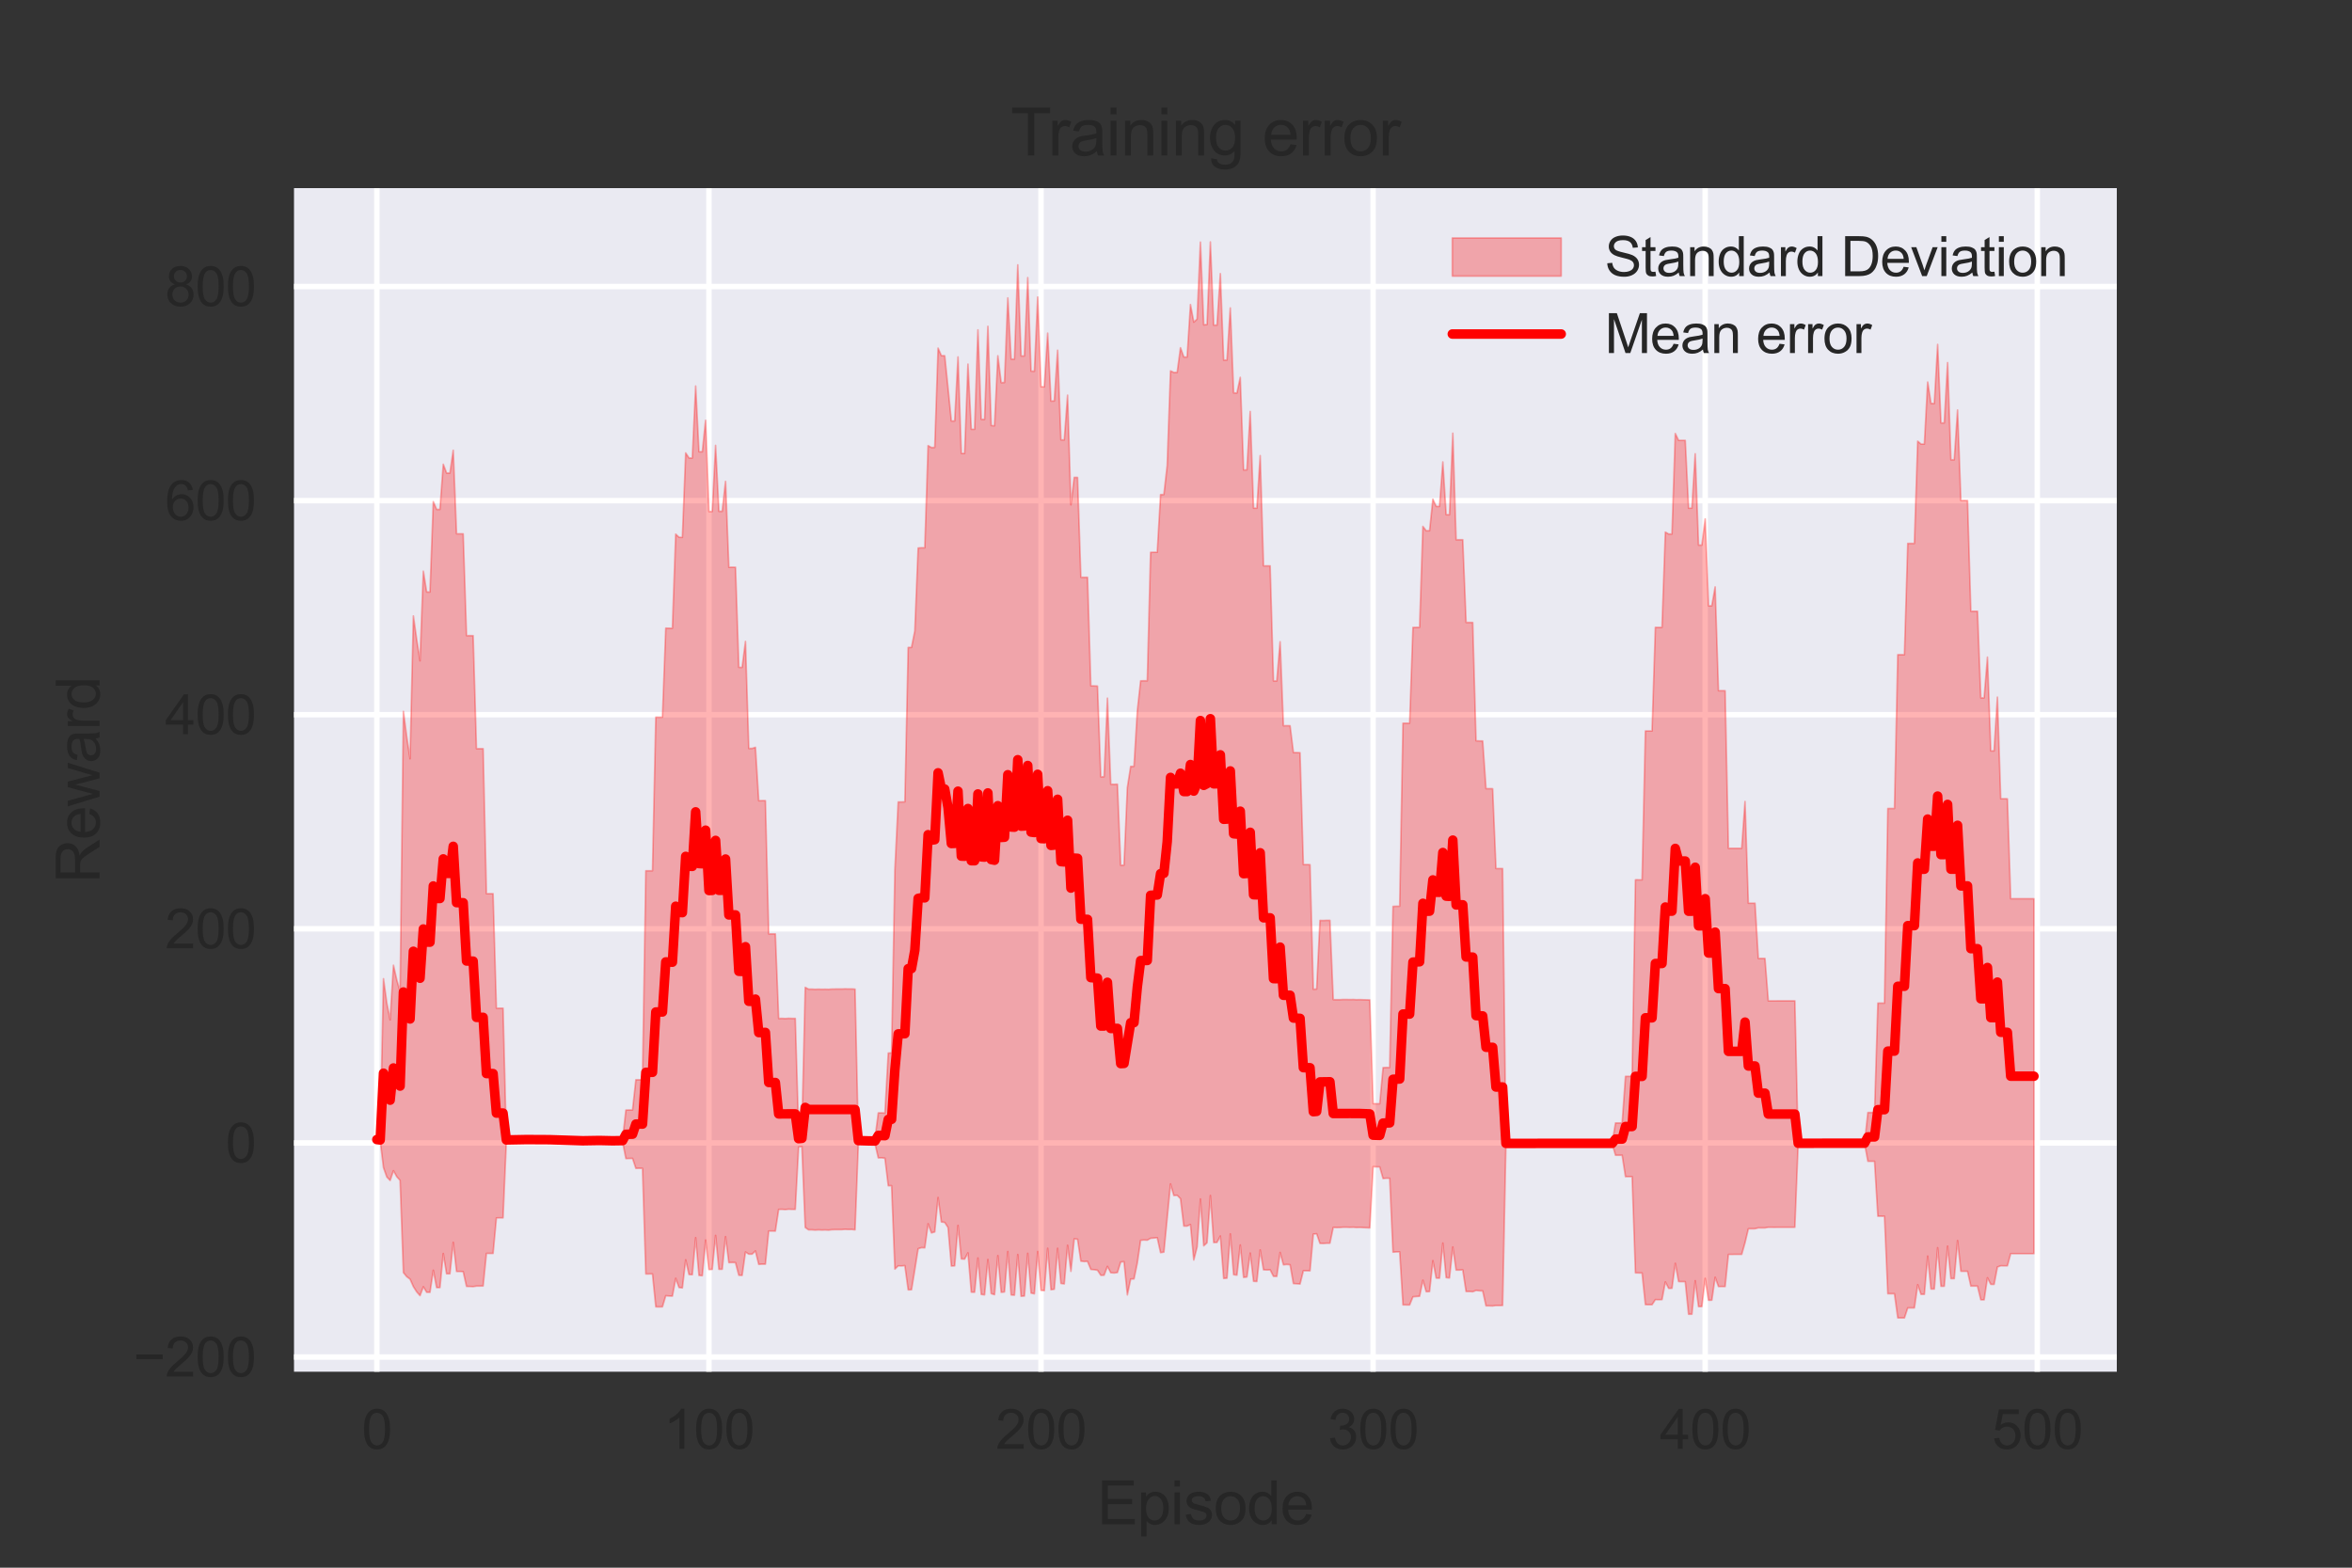 <?xml version="1.0" encoding="utf-8" standalone="no"?>
<!DOCTYPE svg PUBLIC "-//W3C//DTD SVG 1.1//EN"
  "http://www.w3.org/Graphics/SVG/1.1/DTD/svg11.dtd">
<svg xmlns:xlink="http://www.w3.org/1999/xlink" width="432pt" height="288pt" viewBox="0 0 432 288" xmlns="http://www.w3.org/2000/svg" version="1.1">
 <rect x="0" y="0" width="432" height="288" fill="#333333" stroke="none"/>
 <defs>
  <style type="text/css">*{stroke-linejoin: round; stroke-linecap: butt}</style>
 </defs>
 <g id="figure_1">
  <g id="patch_1">
   <path d="M 0 288 
L 432 288 
L 432 0 
L 0 0 
L 0 288 
z
" style="fill: none"/>
  </g>
  <g id="axes_1">
   <g id="patch_2">
    <path d="M 54 252 
L 388.8 252 
L 388.8 34.56 
L 54 34.56 
z
" style="fill: #eaeaf2"/>
   </g>
   <g id="matplotlib.axis_1">
    <g id="xtick_1">
     <g id="line2d_1">
      <path d="M 69.218 252 
L 69.218 34.56 
" clip-path="url(#p40de720ca9)" style="fill: none; stroke: #ffffff; stroke-linecap: round"/>
     </g>
     <g id="line2d_2"/>
     <g id="text_1">
      <!-- 0 -->
      <g style="fill: #262626" transform="translate(66.438 266.158)scale(0.1 -0.1)">
       <defs>
        <path id="ArialMT-30" d="M 266 2259 
Q 266 3072 433 3567 
Q 600 4063 929 4331 
Q 1259 4600 1759 4600 
Q 2128 4600 2406 4451 
Q 2684 4303 2865 4023 
Q 3047 3744 3150 3342 
Q 3253 2941 3253 2259 
Q 3253 1453 3087 958 
Q 2922 463 2592 192 
Q 2263 -78 1759 -78 
Q 1097 -78 719 397 
Q 266 969 266 2259 
z
M 844 2259 
Q 844 1131 1108 757 
Q 1372 384 1759 384 
Q 2147 384 2411 759 
Q 2675 1134 2675 2259 
Q 2675 3391 2411 3762 
Q 2147 4134 1753 4134 
Q 1366 4134 1134 3806 
Q 844 3388 844 2259 
z
" transform="scale(0.016)"/>
       </defs>
       <use xlink:href="#ArialMT-30"/>
      </g>
     </g>
    </g>
    <g id="xtick_2">
     <g id="line2d_3">
      <path d="M 130.213 252 
L 130.213 34.56 
" clip-path="url(#p40de720ca9)" style="fill: none; stroke: #ffffff; stroke-linecap: round"/>
     </g>
     <g id="line2d_4"/>
     <g id="text_2">
      <!-- 100 -->
      <g style="fill: #262626" transform="translate(121.871 266.158)scale(0.1 -0.1)">
       <defs>
        <path id="ArialMT-31" d="M 2384 0 
L 1822 0 
L 1822 3584 
Q 1619 3391 1289 3197 
Q 959 3003 697 2906 
L 697 3450 
Q 1169 3672 1522 3987 
Q 1875 4303 2022 4600 
L 2384 4600 
L 2384 0 
z
" transform="scale(0.016)"/>
       </defs>
       <use xlink:href="#ArialMT-31"/>
       <use xlink:href="#ArialMT-30" x="55.615"/>
       <use xlink:href="#ArialMT-30" x="111.23"/>
      </g>
     </g>
    </g>
    <g id="xtick_3">
     <g id="line2d_5">
      <path d="M 191.208 252 
L 191.208 34.56 
" clip-path="url(#p40de720ca9)" style="fill: none; stroke: #ffffff; stroke-linecap: round"/>
     </g>
     <g id="line2d_6"/>
     <g id="text_3">
      <!-- 200 -->
      <g style="fill: #262626" transform="translate(182.866 266.158)scale(0.1 -0.1)">
       <defs>
        <path id="ArialMT-32" d="M 3222 541 
L 3222 0 
L 194 0 
Q 188 203 259 391 
Q 375 700 629 1000 
Q 884 1300 1366 1694 
Q 2113 2306 2375 2664 
Q 2638 3022 2638 3341 
Q 2638 3675 2398 3904 
Q 2159 4134 1775 4134 
Q 1369 4134 1125 3890 
Q 881 3647 878 3216 
L 300 3275 
Q 359 3922 746 4261 
Q 1134 4600 1788 4600 
Q 2447 4600 2831 4234 
Q 3216 3869 3216 3328 
Q 3216 3053 3103 2787 
Q 2991 2522 2730 2228 
Q 2469 1934 1863 1422 
Q 1356 997 1212 845 
Q 1069 694 975 541 
L 3222 541 
z
" transform="scale(0.016)"/>
       </defs>
       <use xlink:href="#ArialMT-32"/>
       <use xlink:href="#ArialMT-30" x="55.615"/>
       <use xlink:href="#ArialMT-30" x="111.23"/>
      </g>
     </g>
    </g>
    <g id="xtick_4">
     <g id="line2d_7">
      <path d="M 252.202 252 
L 252.202 34.56 
" clip-path="url(#p40de720ca9)" style="fill: none; stroke: #ffffff; stroke-linecap: round"/>
     </g>
     <g id="line2d_8"/>
     <g id="text_4">
      <!-- 300 -->
      <g style="fill: #262626" transform="translate(243.861 266.158)scale(0.1 -0.1)">
       <defs>
        <path id="ArialMT-33" d="M 269 1209 
L 831 1284 
Q 928 806 1161 595 
Q 1394 384 1728 384 
Q 2125 384 2398 659 
Q 2672 934 2672 1341 
Q 2672 1728 2419 1979 
Q 2166 2231 1775 2231 
Q 1616 2231 1378 2169 
L 1441 2663 
Q 1497 2656 1531 2656 
Q 1891 2656 2178 2843 
Q 2466 3031 2466 3422 
Q 2466 3731 2256 3934 
Q 2047 4138 1716 4138 
Q 1388 4138 1169 3931 
Q 950 3725 888 3313 
L 325 3413 
Q 428 3978 793 4289 
Q 1159 4600 1703 4600 
Q 2078 4600 2393 4439 
Q 2709 4278 2876 4000 
Q 3044 3722 3044 3409 
Q 3044 3113 2884 2869 
Q 2725 2625 2413 2481 
Q 2819 2388 3044 2092 
Q 3269 1797 3269 1353 
Q 3269 753 2831 336 
Q 2394 -81 1725 -81 
Q 1122 -81 723 278 
Q 325 638 269 1209 
z
" transform="scale(0.016)"/>
       </defs>
       <use xlink:href="#ArialMT-33"/>
       <use xlink:href="#ArialMT-30" x="55.615"/>
       <use xlink:href="#ArialMT-30" x="111.23"/>
      </g>
     </g>
    </g>
    <g id="xtick_5">
     <g id="line2d_9">
      <path d="M 313.197 252 
L 313.197 34.56 
" clip-path="url(#p40de720ca9)" style="fill: none; stroke: #ffffff; stroke-linecap: round"/>
     </g>
     <g id="line2d_10"/>
     <g id="text_5">
      <!-- 400 -->
      <g style="fill: #262626" transform="translate(304.856 266.158)scale(0.1 -0.1)">
       <defs>
        <path id="ArialMT-34" d="M 2069 0 
L 2069 1097 
L 81 1097 
L 81 1613 
L 2172 4581 
L 2631 4581 
L 2631 1613 
L 3250 1613 
L 3250 1097 
L 2631 1097 
L 2631 0 
L 2069 0 
z
M 2069 1613 
L 2069 3678 
L 634 1613 
L 2069 1613 
z
" transform="scale(0.016)"/>
       </defs>
       <use xlink:href="#ArialMT-34"/>
       <use xlink:href="#ArialMT-30" x="55.615"/>
       <use xlink:href="#ArialMT-30" x="111.23"/>
      </g>
     </g>
    </g>
    <g id="xtick_6">
     <g id="line2d_11">
      <path d="M 374.192 252 
L 374.192 34.56 
" clip-path="url(#p40de720ca9)" style="fill: none; stroke: #ffffff; stroke-linecap: round"/>
     </g>
     <g id="line2d_12"/>
     <g id="text_6">
      <!-- 500 -->
      <g style="fill: #262626" transform="translate(365.85 266.158)scale(0.1 -0.1)">
       <defs>
        <path id="ArialMT-35" d="M 266 1200 
L 856 1250 
Q 922 819 1161 601 
Q 1400 384 1738 384 
Q 2144 384 2425 690 
Q 2706 997 2706 1503 
Q 2706 1984 2436 2262 
Q 2166 2541 1728 2541 
Q 1456 2541 1237 2417 
Q 1019 2294 894 2097 
L 366 2166 
L 809 4519 
L 3088 4519 
L 3088 3981 
L 1259 3981 
L 1013 2750 
Q 1425 3038 1878 3038 
Q 2478 3038 2890 2622 
Q 3303 2206 3303 1553 
Q 3303 931 2941 478 
Q 2500 -78 1738 -78 
Q 1113 -78 717 272 
Q 322 622 266 1200 
z
" transform="scale(0.016)"/>
       </defs>
       <use xlink:href="#ArialMT-35"/>
       <use xlink:href="#ArialMT-30" x="55.615"/>
       <use xlink:href="#ArialMT-30" x="111.23"/>
      </g>
     </g>
    </g>
    <g id="text_7">
     <!-- Episode -->
     <g style="fill: #262626" transform="translate(201.525 280.019)scale(0.11 -0.11)">
      <defs>
       <path id="ArialMT-45" d="M 506 0 
L 506 4581 
L 3819 4581 
L 3819 4041 
L 1113 4041 
L 1113 2638 
L 3647 2638 
L 3647 2100 
L 1113 2100 
L 1113 541 
L 3925 541 
L 3925 0 
L 506 0 
z
" transform="scale(0.016)"/>
       <path id="ArialMT-70" d="M 422 -1272 
L 422 3319 
L 934 3319 
L 934 2888 
Q 1116 3141 1344 3267 
Q 1572 3394 1897 3394 
Q 2322 3394 2647 3175 
Q 2972 2956 3137 2557 
Q 3303 2159 3303 1684 
Q 3303 1175 3120 767 
Q 2938 359 2589 142 
Q 2241 -75 1856 -75 
Q 1575 -75 1351 44 
Q 1128 163 984 344 
L 984 -1272 
L 422 -1272 
z
M 931 1641 
Q 931 1000 1190 694 
Q 1450 388 1819 388 
Q 2194 388 2461 705 
Q 2728 1022 2728 1688 
Q 2728 2322 2467 2637 
Q 2206 2953 1844 2953 
Q 1484 2953 1207 2617 
Q 931 2281 931 1641 
z
" transform="scale(0.016)"/>
       <path id="ArialMT-69" d="M 425 3934 
L 425 4581 
L 988 4581 
L 988 3934 
L 425 3934 
z
M 425 0 
L 425 3319 
L 988 3319 
L 988 0 
L 425 0 
z
" transform="scale(0.016)"/>
       <path id="ArialMT-73" d="M 197 991 
L 753 1078 
Q 800 744 1014 566 
Q 1228 388 1613 388 
Q 2000 388 2187 545 
Q 2375 703 2375 916 
Q 2375 1106 2209 1216 
Q 2094 1291 1634 1406 
Q 1016 1563 777 1677 
Q 538 1791 414 1992 
Q 291 2194 291 2438 
Q 291 2659 392 2848 
Q 494 3038 669 3163 
Q 800 3259 1026 3326 
Q 1253 3394 1513 3394 
Q 1903 3394 2198 3281 
Q 2494 3169 2634 2976 
Q 2775 2784 2828 2463 
L 2278 2388 
Q 2241 2644 2061 2787 
Q 1881 2931 1553 2931 
Q 1166 2931 1000 2803 
Q 834 2675 834 2503 
Q 834 2394 903 2306 
Q 972 2216 1119 2156 
Q 1203 2125 1616 2013 
Q 2213 1853 2448 1751 
Q 2684 1650 2818 1456 
Q 2953 1263 2953 975 
Q 2953 694 2789 445 
Q 2625 197 2315 61 
Q 2006 -75 1616 -75 
Q 969 -75 630 194 
Q 291 463 197 991 
z
" transform="scale(0.016)"/>
       <path id="ArialMT-6f" d="M 213 1659 
Q 213 2581 725 3025 
Q 1153 3394 1769 3394 
Q 2453 3394 2887 2945 
Q 3322 2497 3322 1706 
Q 3322 1066 3130 698 
Q 2938 331 2570 128 
Q 2203 -75 1769 -75 
Q 1072 -75 642 372 
Q 213 819 213 1659 
z
M 791 1659 
Q 791 1022 1069 705 
Q 1347 388 1769 388 
Q 2188 388 2466 706 
Q 2744 1025 2744 1678 
Q 2744 2294 2464 2611 
Q 2184 2928 1769 2928 
Q 1347 2928 1069 2612 
Q 791 2297 791 1659 
z
" transform="scale(0.016)"/>
       <path id="ArialMT-64" d="M 2575 0 
L 2575 419 
Q 2259 -75 1647 -75 
Q 1250 -75 917 144 
Q 584 363 401 755 
Q 219 1147 219 1656 
Q 219 2153 384 2558 
Q 550 2963 881 3178 
Q 1213 3394 1622 3394 
Q 1922 3394 2156 3267 
Q 2391 3141 2538 2938 
L 2538 4581 
L 3097 4581 
L 3097 0 
L 2575 0 
z
M 797 1656 
Q 797 1019 1065 703 
Q 1334 388 1700 388 
Q 2069 388 2326 689 
Q 2584 991 2584 1609 
Q 2584 2291 2321 2609 
Q 2059 2928 1675 2928 
Q 1300 2928 1048 2622 
Q 797 2316 797 1656 
z
" transform="scale(0.016)"/>
       <path id="ArialMT-65" d="M 2694 1069 
L 3275 997 
Q 3138 488 2766 206 
Q 2394 -75 1816 -75 
Q 1088 -75 661 373 
Q 234 822 234 1631 
Q 234 2469 665 2931 
Q 1097 3394 1784 3394 
Q 2450 3394 2872 2941 
Q 3294 2488 3294 1666 
Q 3294 1616 3291 1516 
L 816 1516 
Q 847 969 1125 678 
Q 1403 388 1819 388 
Q 2128 388 2347 550 
Q 2566 713 2694 1069 
z
M 847 1978 
L 2700 1978 
Q 2663 2397 2488 2606 
Q 2219 2931 1791 2931 
Q 1403 2931 1139 2672 
Q 875 2413 847 1978 
z
" transform="scale(0.016)"/>
      </defs>
      <use xlink:href="#ArialMT-45"/>
      <use xlink:href="#ArialMT-70" x="66.699"/>
      <use xlink:href="#ArialMT-69" x="122.314"/>
      <use xlink:href="#ArialMT-73" x="144.531"/>
      <use xlink:href="#ArialMT-6f" x="194.531"/>
      <use xlink:href="#ArialMT-64" x="250.146"/>
      <use xlink:href="#ArialMT-65" x="305.762"/>
     </g>
    </g>
   </g>
   <g id="matplotlib.axis_2">
    <g id="ytick_1">
     <g id="line2d_13">
      <path d="M 54 249.297 
L 388.8 249.297 
" clip-path="url(#p40de720ca9)" style="fill: none; stroke: #ffffff; stroke-linecap: round"/>
     </g>
     <g id="line2d_14"/>
     <g id="text_8">
      <!-- −200 -->
      <g style="fill: #262626" transform="translate(24.477 252.876)scale(0.1 -0.1)">
       <defs>
        <path id="ArialMT-2212" d="M 3381 1997 
L 356 1997 
L 356 2522 
L 3381 2522 
L 3381 1997 
z
" transform="scale(0.016)"/>
       </defs>
       <use xlink:href="#ArialMT-2212"/>
       <use xlink:href="#ArialMT-32" x="58.398"/>
       <use xlink:href="#ArialMT-30" x="114.014"/>
       <use xlink:href="#ArialMT-30" x="169.629"/>
      </g>
     </g>
    </g>
    <g id="ytick_2">
     <g id="line2d_15">
      <path d="M 54 209.965 
L 388.8 209.965 
" clip-path="url(#p40de720ca9)" style="fill: none; stroke: #ffffff; stroke-linecap: round"/>
     </g>
     <g id="line2d_16"/>
     <g id="text_9">
      <!-- 0 -->
      <g style="fill: #262626" transform="translate(41.439 213.544)scale(0.1 -0.1)">
       <use xlink:href="#ArialMT-30"/>
      </g>
     </g>
    </g>
    <g id="ytick_3">
     <g id="line2d_17">
      <path d="M 54 170.633 
L 388.8 170.633 
" clip-path="url(#p40de720ca9)" style="fill: none; stroke: #ffffff; stroke-linecap: round"/>
     </g>
     <g id="line2d_18"/>
     <g id="text_10">
      <!-- 200 -->
      <g style="fill: #262626" transform="translate(30.317 174.212)scale(0.1 -0.1)">
       <use xlink:href="#ArialMT-32"/>
       <use xlink:href="#ArialMT-30" x="55.615"/>
       <use xlink:href="#ArialMT-30" x="111.23"/>
      </g>
     </g>
    </g>
    <g id="ytick_4">
     <g id="line2d_19">
      <path d="M 54 131.301 
L 388.8 131.301 
" clip-path="url(#p40de720ca9)" style="fill: none; stroke: #ffffff; stroke-linecap: round"/>
     </g>
     <g id="line2d_20"/>
     <g id="text_11">
      <!-- 400 -->
      <g style="fill: #262626" transform="translate(30.317 134.88)scale(0.1 -0.1)">
       <use xlink:href="#ArialMT-34"/>
       <use xlink:href="#ArialMT-30" x="55.615"/>
       <use xlink:href="#ArialMT-30" x="111.23"/>
      </g>
     </g>
    </g>
    <g id="ytick_5">
     <g id="line2d_21">
      <path d="M 54 91.969 
L 388.8 91.969 
" clip-path="url(#p40de720ca9)" style="fill: none; stroke: #ffffff; stroke-linecap: round"/>
     </g>
     <g id="line2d_22"/>
     <g id="text_12">
      <!-- 600 -->
      <g style="fill: #262626" transform="translate(30.317 95.548)scale(0.1 -0.1)">
       <defs>
        <path id="ArialMT-36" d="M 3184 3459 
L 2625 3416 
Q 2550 3747 2413 3897 
Q 2184 4138 1850 4138 
Q 1581 4138 1378 3988 
Q 1113 3794 959 3422 
Q 806 3050 800 2363 
Q 1003 2672 1297 2822 
Q 1591 2972 1913 2972 
Q 2475 2972 2870 2558 
Q 3266 2144 3266 1488 
Q 3266 1056 3080 686 
Q 2894 316 2569 119 
Q 2244 -78 1831 -78 
Q 1128 -78 684 439 
Q 241 956 241 2144 
Q 241 3472 731 4075 
Q 1159 4600 1884 4600 
Q 2425 4600 2770 4297 
Q 3116 3994 3184 3459 
z
M 888 1484 
Q 888 1194 1011 928 
Q 1134 663 1356 523 
Q 1578 384 1822 384 
Q 2178 384 2434 671 
Q 2691 959 2691 1453 
Q 2691 1928 2437 2201 
Q 2184 2475 1800 2475 
Q 1419 2475 1153 2201 
Q 888 1928 888 1484 
z
" transform="scale(0.016)"/>
       </defs>
       <use xlink:href="#ArialMT-36"/>
       <use xlink:href="#ArialMT-30" x="55.615"/>
       <use xlink:href="#ArialMT-30" x="111.23"/>
      </g>
     </g>
    </g>
    <g id="ytick_6">
     <g id="line2d_23">
      <path d="M 54 52.637 
L 388.8 52.637 
" clip-path="url(#p40de720ca9)" style="fill: none; stroke: #ffffff; stroke-linecap: round"/>
     </g>
     <g id="line2d_24"/>
     <g id="text_13">
      <!-- 800 -->
      <g style="fill: #262626" transform="translate(30.317 56.216)scale(0.1 -0.1)">
       <defs>
        <path id="ArialMT-38" d="M 1131 2484 
Q 781 2613 612 2850 
Q 444 3088 444 3419 
Q 444 3919 803 4259 
Q 1163 4600 1759 4600 
Q 2359 4600 2725 4251 
Q 3091 3903 3091 3403 
Q 3091 3084 2923 2848 
Q 2756 2613 2416 2484 
Q 2838 2347 3058 2040 
Q 3278 1734 3278 1309 
Q 3278 722 2862 322 
Q 2447 -78 1769 -78 
Q 1091 -78 675 323 
Q 259 725 259 1325 
Q 259 1772 486 2073 
Q 713 2375 1131 2484 
z
M 1019 3438 
Q 1019 3113 1228 2906 
Q 1438 2700 1772 2700 
Q 2097 2700 2305 2904 
Q 2513 3109 2513 3406 
Q 2513 3716 2298 3927 
Q 2084 4138 1766 4138 
Q 1444 4138 1231 3931 
Q 1019 3725 1019 3438 
z
M 838 1322 
Q 838 1081 952 856 
Q 1066 631 1291 507 
Q 1516 384 1775 384 
Q 2178 384 2440 643 
Q 2703 903 2703 1303 
Q 2703 1709 2433 1975 
Q 2163 2241 1756 2241 
Q 1359 2241 1098 1978 
Q 838 1716 838 1322 
z
" transform="scale(0.016)"/>
       </defs>
       <use xlink:href="#ArialMT-38"/>
       <use xlink:href="#ArialMT-30" x="55.615"/>
       <use xlink:href="#ArialMT-30" x="111.23"/>
      </g>
     </g>
    </g>
    <g id="text_14">
     <!-- Reward -->
     <g style="fill: #262626" transform="translate(18.29 162.231)rotate(-90)scale(0.11 -0.11)">
      <defs>
       <path id="ArialMT-52" d="M 503 0 
L 503 4581 
L 2534 4581 
Q 3147 4581 3465 4457 
Q 3784 4334 3975 4021 
Q 4166 3709 4166 3331 
Q 4166 2844 3850 2509 
Q 3534 2175 2875 2084 
Q 3116 1969 3241 1856 
Q 3506 1613 3744 1247 
L 4541 0 
L 3778 0 
L 3172 953 
Q 2906 1366 2734 1584 
Q 2563 1803 2427 1890 
Q 2291 1978 2150 2013 
Q 2047 2034 1813 2034 
L 1109 2034 
L 1109 0 
L 503 0 
z
M 1109 2559 
L 2413 2559 
Q 2828 2559 3062 2645 
Q 3297 2731 3419 2920 
Q 3541 3109 3541 3331 
Q 3541 3656 3305 3865 
Q 3069 4075 2559 4075 
L 1109 4075 
L 1109 2559 
z
" transform="scale(0.016)"/>
       <path id="ArialMT-77" d="M 1034 0 
L 19 3319 
L 600 3319 
L 1128 1403 
L 1325 691 
Q 1338 744 1497 1375 
L 2025 3319 
L 2603 3319 
L 3100 1394 
L 3266 759 
L 3456 1400 
L 4025 3319 
L 4572 3319 
L 3534 0 
L 2950 0 
L 2422 1988 
L 2294 2553 
L 1622 0 
L 1034 0 
z
" transform="scale(0.016)"/>
       <path id="ArialMT-61" d="M 2588 409 
Q 2275 144 1986 34 
Q 1697 -75 1366 -75 
Q 819 -75 525 192 
Q 231 459 231 875 
Q 231 1119 342 1320 
Q 453 1522 633 1644 
Q 813 1766 1038 1828 
Q 1203 1872 1538 1913 
Q 2219 1994 2541 2106 
Q 2544 2222 2544 2253 
Q 2544 2597 2384 2738 
Q 2169 2928 1744 2928 
Q 1347 2928 1158 2789 
Q 969 2650 878 2297 
L 328 2372 
Q 403 2725 575 2942 
Q 747 3159 1072 3276 
Q 1397 3394 1825 3394 
Q 2250 3394 2515 3294 
Q 2781 3194 2906 3042 
Q 3031 2891 3081 2659 
Q 3109 2516 3109 2141 
L 3109 1391 
Q 3109 606 3145 398 
Q 3181 191 3288 0 
L 2700 0 
Q 2613 175 2588 409 
z
M 2541 1666 
Q 2234 1541 1622 1453 
Q 1275 1403 1131 1340 
Q 988 1278 909 1158 
Q 831 1038 831 891 
Q 831 666 1001 516 
Q 1172 366 1500 366 
Q 1825 366 2078 508 
Q 2331 650 2450 897 
Q 2541 1088 2541 1459 
L 2541 1666 
z
" transform="scale(0.016)"/>
       <path id="ArialMT-72" d="M 416 0 
L 416 3319 
L 922 3319 
L 922 2816 
Q 1116 3169 1280 3281 
Q 1444 3394 1641 3394 
Q 1925 3394 2219 3213 
L 2025 2691 
Q 1819 2813 1613 2813 
Q 1428 2813 1281 2702 
Q 1134 2591 1072 2394 
Q 978 2094 978 1738 
L 978 0 
L 416 0 
z
" transform="scale(0.016)"/>
      </defs>
      <use xlink:href="#ArialMT-52"/>
      <use xlink:href="#ArialMT-65" x="72.217"/>
      <use xlink:href="#ArialMT-77" x="127.832"/>
      <use xlink:href="#ArialMT-61" x="200.049"/>
      <use xlink:href="#ArialMT-72" x="255.664"/>
      <use xlink:href="#ArialMT-64" x="288.965"/>
     </g>
    </g>
   </g>
   <g id="PolyCollection_1">
    <defs>
     <path id="m93eddb97ee" d="M 69.218 -78.651 
L 69.218 -78.651 
L 69.828 -78.5 
L 70.438 -73.492 
L 71.048 -71.778 
L 71.658 -71.138 
L 72.268 -72.93 
L 72.878 -71.831 
L 73.488 -71.147 
L 74.098 -54.214 
L 74.708 -53.463 
L 75.318 -53.009 
L 75.928 -51.635 
L 76.538 -50.673 
L 77.147 -49.977 
L 77.757 -51.611 
L 78.367 -50.597 
L 78.977 -50.588 
L 79.587 -54.637 
L 80.197 -51.459 
L 80.807 -51.463 
L 81.417 -57.717 
L 82.027 -53.992 
L 82.637 -53.99 
L 83.247 -59.769 
L 83.857 -54.422 
L 84.467 -54.422 
L 85.077 -54.393 
L 85.687 -51.678 
L 86.297 -51.665 
L 86.907 -51.635 
L 87.517 -51.733 
L 88.127 -51.741 
L 88.736 -51.751 
L 89.346 -57.739 
L 89.956 -57.74 
L 90.566 -57.732 
L 91.176 -64.255 
L 91.786 -64.273 
L 92.396 -64.261 
L 93.006 -78.35 
L 93.616 -78.358 
L 94.226 -78.307 
L 94.836 -78.361 
L 95.446 -78.359 
L 96.056 -78.377 
L 96.666 -78.417 
L 97.276 -78.422 
L 97.886 -78.36 
L 98.496 -78.365 
L 99.106 -78.364 
L 99.716 -78.341 
L 100.325 -78.351 
L 100.935 -78.353 
L 101.545 -78.327 
L 102.155 -78.322 
L 102.765 -78.272 
L 103.375 -78.253 
L 103.985 -78.297 
L 104.595 -78.292 
L 105.205 -78.266 
L 105.815 -78.265 
L 106.425 -78.262 
L 107.035 -78.241 
L 107.645 -78.276 
L 108.255 -78.278 
L 108.865 -78.268 
L 109.475 -78.285 
L 110.085 -78.267 
L 110.695 -78.253 
L 111.305 -78.247 
L 111.914 -78.217 
L 112.524 -78.199 
L 113.134 -78.212 
L 113.744 -78.214 
L 114.354 -78.205 
L 114.964 -75.158 
L 115.574 -75.181 
L 116.184 -75.192 
L 116.794 -73.36 
L 117.404 -73.368 
L 118.014 -73.357 
L 118.624 -53.961 
L 119.234 -53.966 
L 119.844 -53.97 
L 120.454 -47.928 
L 121.064 -47.906 
L 121.674 -47.931 
L 122.284 -49.969 
L 122.894 -49.91 
L 123.503 -49.89 
L 124.113 -53.154 
L 124.723 -51.472 
L 125.333 -51.399 
L 125.943 -56.559 
L 126.553 -53.855 
L 127.163 -53.824 
L 127.773 -60.626 
L 128.383 -53.698 
L 128.993 -53.638 
L 129.603 -60.193 
L 130.213 -54.773 
L 130.823 -54.807 
L 131.433 -61.041 
L 132.043 -54.816 
L 132.653 -54.826 
L 133.263 -60.812 
L 133.873 -56.042 
L 134.483 -56.066 
L 135.092 -56.046 
L 135.702 -53.725 
L 136.312 -53.693 
L 136.922 -57.997 
L 137.532 -57.599 
L 138.142 -57.599 
L 138.752 -58.192 
L 139.362 -55.716 
L 139.972 -55.761 
L 140.582 -55.759 
L 141.192 -61.846 
L 141.802 -61.853 
L 142.412 -61.838 
L 143.022 -65.824 
L 143.632 -65.839 
L 144.242 -65.788 
L 144.852 -65.864 
L 145.462 -65.832 
L 146.072 -65.83 
L 146.681 -77.291 
L 147.291 -77.364 
L 147.901 -62.499 
L 148.511 -62.069 
L 149.121 -62.072 
L 149.731 -62.025 
L 150.341 -62.067 
L 150.951 -62.028 
L 151.561 -62.051 
L 152.171 -62.016 
L 152.781 -62.088 
L 153.391 -62.103 
L 154.001 -62.103 
L 154.611 -62.11 
L 155.221 -62.154 
L 155.831 -62.124 
L 156.441 -62.137 
L 157.051 -62.068 
L 157.661 -78.057 
L 158.27 -78.068 
L 158.88 -78.068 
L 159.49 -77.878 
L 160.1 -77.856 
L 160.71 -77.896 
L 161.32 -75.278 
L 161.93 -75.291 
L 162.54 -75.222 
L 163.15 -70.166 
L 163.76 -70.183 
L 164.37 -54.852 
L 164.98 -55.457 
L 165.59 -55.44 
L 166.2 -55.496 
L 166.81 -51.041 
L 167.42 -51.064 
L 168.03 -54.775 
L 168.64 -58.595 
L 169.25 -58.794 
L 169.859 -58.759 
L 170.469 -63.18 
L 171.079 -61.507 
L 171.689 -61.676 
L 172.299 -68.003 
L 172.909 -63.51 
L 173.519 -63.437 
L 174.129 -62.497 
L 174.739 -55.416 
L 175.349 -55.456 
L 175.959 -62.873 
L 176.569 -56.729 
L 177.179 -56.69 
L 177.789 -57.833 
L 178.399 -50.62 
L 179.009 -50.609 
L 179.619 -56.893 
L 180.229 -50.202 
L 180.839 -50.123 
L 181.448 -56.617 
L 182.058 -50.357 
L 182.668 -50.154 
L 183.278 -57.331 
L 183.888 -50.591 
L 184.498 -50.657 
L 185.108 -58.081 
L 185.718 -50.109 
L 186.328 -50.057 
L 186.938 -57.529 
L 187.548 -49.856 
L 188.158 -49.907 
L 188.768 -57.744 
L 189.378 -50.45 
L 189.988 -50.313 
L 190.598 -58.088 
L 191.208 -50.948 
L 191.818 -50.899 
L 192.428 -58.678 
L 193.037 -51.065 
L 193.647 -51.157 
L 194.257 -58.671 
L 194.867 -52.222 
L 195.477 -52.139 
L 196.087 -59.225 
L 196.697 -54.435 
L 197.307 -60.408 
L 197.917 -60.347 
L 198.527 -56.315 
L 199.137 -56.241 
L 199.747 -56.269 
L 200.357 -54.798 
L 200.967 -54.742 
L 201.577 -54.65 
L 202.187 -53.718 
L 202.797 -53.727 
L 203.407 -55.352 
L 204.017 -54.19 
L 204.626 -54.139 
L 205.236 -54.218 
L 205.846 -56.163 
L 206.456 -56.214 
L 207.066 -50.113 
L 207.676 -53.035 
L 208.286 -53.053 
L 208.896 -56.004 
L 209.506 -60.147 
L 210.116 -60.203 
L 210.726 -60.17 
L 211.336 -60.514 
L 211.946 -60.565 
L 212.556 -60.62 
L 213.166 -57.876 
L 213.776 -57.974 
L 214.386 -64.275 
L 214.996 -70.499 
L 215.606 -68.37 
L 216.215 -68.413 
L 216.825 -67.785 
L 217.435 -62.764 
L 218.045 -62.755 
L 218.655 -63.046 
L 219.265 -56.525 
L 219.875 -58.918 
L 220.485 -67.727 
L 221.095 -59.128 
L 221.705 -59.693 
L 222.315 -68.372 
L 222.925 -59.733 
L 223.535 -59.754 
L 224.145 -60.933 
L 224.755 -53.133 
L 225.365 -53.187 
L 225.975 -61.319 
L 226.585 -53.83 
L 227.194 -53.746 
L 227.804 -59.282 
L 228.414 -53.328 
L 229.024 -53.406 
L 229.634 -57.797 
L 230.244 -52.61 
L 230.854 -52.574 
L 231.464 -58.373 
L 232.074 -54.727 
L 232.684 -54.691 
L 233.294 -54.717 
L 233.904 -53.523 
L 234.514 -53.509 
L 235.124 -57.91 
L 235.734 -55.643 
L 236.344 -55.706 
L 236.954 -55.658 
L 237.564 -52.2 
L 238.174 -52.161 
L 238.783 -52.11 
L 239.393 -54.551 
L 240.003 -54.55 
L 240.613 -54.537 
L 241.223 -61.28 
L 241.833 -61.351 
L 242.443 -59.58 
L 243.053 -59.556 
L 243.663 -59.611 
L 244.273 -59.615 
L 244.883 -62.509 
L 245.493 -62.487 
L 246.103 -62.496 
L 246.713 -62.551 
L 247.323 -62.556 
L 247.933 -62.523 
L 248.543 -62.551 
L 249.153 -62.494 
L 249.763 -62.515 
L 250.372 -62.481 
L 250.982 -62.456 
L 251.592 -62.426 
L 252.202 -73.664 
L 252.812 -73.64 
L 253.422 -73.627 
L 254.032 -71.491 
L 254.642 -71.553 
L 255.252 -71.539 
L 255.862 -57.962 
L 256.472 -58.01 
L 257.082 -58.027 
L 257.692 -48.281 
L 258.302 -48.274 
L 258.912 -48.266 
L 259.522 -49.771 
L 260.132 -49.817 
L 260.742 -49.861 
L 261.352 -52.815 
L 261.961 -50.694 
L 262.571 -50.722 
L 263.181 -56.407 
L 263.791 -53.206 
L 264.401 -53.183 
L 265.011 -59.635 
L 265.621 -53.288 
L 266.231 -53.225 
L 266.841 -58.912 
L 267.451 -54.674 
L 268.061 -54.678 
L 268.671 -54.709 
L 269.281 -50.735 
L 269.891 -50.736 
L 270.501 -50.696 
L 271.111 -50.938 
L 271.721 -50.87 
L 272.331 -50.852 
L 272.941 -48.102 
L 273.55 -48.105 
L 274.16 -48.086 
L 274.77 -48.171 
L 275.38 -48.166 
L 275.99 -48.176 
L 276.6 -77.827 
L 277.21 -77.825 
L 277.82 -77.831 
L 278.43 -77.825 
L 279.04 -77.828 
L 279.65 -77.83 
L 280.26 -77.847 
L 280.87 -77.846 
L 281.48 -77.895 
L 282.09 -77.899 
L 282.7 -77.883 
L 283.31 -77.88 
L 283.92 -77.907 
L 284.53 -77.908 
L 285.139 -77.911 
L 285.749 -77.912 
L 286.359 -77.913 
L 286.969 -77.888 
L 287.579 -77.889 
L 288.189 -77.888 
L 288.799 -77.884 
L 289.409 -77.885 
L 290.019 -77.885 
L 290.629 -77.885 
L 291.239 -77.886 
L 291.849 -77.885 
L 292.459 -77.894 
L 293.069 -77.898 
L 293.679 -77.899 
L 294.289 -77.899 
L 294.899 -77.899 
L 295.509 -77.889 
L 296.119 -77.889 
L 296.728 -75.766 
L 297.338 -75.764 
L 297.948 -75.773 
L 298.558 -71.836 
L 299.168 -71.837 
L 299.778 -71.837 
L 300.388 -54.159 
L 300.998 -54.149 
L 301.608 -54.142 
L 302.218 -48.324 
L 302.828 -48.317 
L 303.438 -48.31 
L 304.048 -49.246 
L 304.658 -49.237 
L 305.268 -49.247 
L 305.878 -52.499 
L 306.488 -51.322 
L 307.098 -51.331 
L 307.708 -55.912 
L 308.317 -52.563 
L 308.927 -52.555 
L 309.537 -52.547 
L 310.147 -46.556 
L 310.757 -46.568 
L 311.367 -52.721 
L 311.977 -47.963 
L 312.587 -47.969 
L 313.197 -53.14 
L 313.807 -49.133 
L 314.417 -49.14 
L 315.027 -53.351 
L 315.637 -51.656 
L 316.247 -51.662 
L 316.857 -51.648 
L 317.467 -57.552 
L 318.077 -57.558 
L 318.687 -57.562 
L 319.297 -57.568 
L 319.906 -57.564 
L 320.516 -59.704 
L 321.126 -62.259 
L 321.736 -62.265 
L 322.346 -62.274 
L 322.956 -62.435 
L 323.566 -62.429 
L 324.176 -62.43 
L 324.786 -62.539 
L 325.396 -62.538 
L 326.006 -62.534 
L 326.616 -62.542 
L 327.226 -62.543 
L 327.836 -62.541 
L 328.446 -62.54 
L 329.056 -62.541 
L 329.666 -62.54 
L 330.276 -77.926 
L 330.886 -77.926 
L 331.495 -77.924 
L 332.105 -77.926 
L 332.715 -77.927 
L 333.325 -77.93 
L 333.935 -77.93 
L 334.545 -77.93 
L 335.155 -77.926 
L 335.765 -77.927 
L 336.375 -77.928 
L 336.985 -77.926 
L 337.595 -77.921 
L 338.205 -77.921 
L 338.815 -77.921 
L 339.425 -77.936 
L 340.035 -77.936 
L 340.645 -77.93 
L 341.255 -77.937 
L 341.865 -77.939 
L 342.475 -77.941 
L 343.084 -74.657 
L 343.694 -74.658 
L 344.304 -74.659 
L 344.914 -64.565 
L 345.524 -64.564 
L 346.134 -64.562 
L 346.744 -50.327 
L 347.354 -50.325 
L 347.964 -50.328 
L 348.574 -45.888 
L 349.184 -45.889 
L 349.794 -45.884 
L 350.404 -47.732 
L 351.014 -47.725 
L 351.624 -47.722 
L 352.234 -51.987 
L 352.844 -50.21 
L 353.454 -50.211 
L 354.064 -57.243 
L 354.673 -51.196 
L 355.283 -51.195 
L 355.893 -58.778 
L 356.503 -51.698 
L 357.113 -51.708 
L 357.723 -59.07 
L 358.333 -53.105 
L 358.943 -53.104 
L 359.553 -60.091 
L 360.163 -54.453 
L 360.773 -54.46 
L 361.383 -54.455 
L 361.993 -51.735 
L 362.603 -51.737 
L 363.213 -51.731 
L 363.823 -49.216 
L 364.433 -49.213 
L 365.043 -53.259 
L 365.653 -52.055 
L 366.262 -52.045 
L 366.872 -55.236 
L 367.482 -55.465 
L 368.092 -55.461 
L 368.702 -55.459 
L 369.312 -57.695 
L 369.922 -57.693 
L 370.532 -57.688 
L 371.142 -57.691 
L 371.752 -57.692 
L 372.362 -57.691 
L 372.972 -57.692 
L 373.582 -57.691 
L 373.582 -122.891 
L 373.582 -122.891 
L 372.972 -122.892 
L 372.362 -122.891 
L 371.752 -122.892 
L 371.142 -122.891 
L 370.532 -122.89 
L 369.922 -122.892 
L 369.312 -122.893 
L 368.702 -141.252 
L 368.092 -141.253 
L 367.482 -141.254 
L 366.872 -159.925 
L 366.262 -150.047 
L 365.653 -150.051 
L 365.043 -167.273 
L 364.433 -159.797 
L 363.823 -159.799 
L 363.213 -175.706 
L 362.603 -175.707 
L 361.993 -175.707 
L 361.383 -196.041 
L 360.773 -196.042 
L 360.163 -196.04 
L 359.553 -212.678 
L 358.943 -203.531 
L 358.333 -203.531 
L 357.723 -221.38 
L 357.113 -210.303 
L 356.503 -210.301 
L 355.893 -224.725 
L 355.283 -213.875 
L 354.673 -213.875 
L 354.064 -217.817 
L 353.454 -206.415 
L 352.844 -206.415 
L 352.234 -206.953 
L 351.624 -188.169 
L 351.014 -188.169 
L 350.404 -188.171 
L 349.794 -167.73 
L 349.184 -167.732 
L 348.574 -167.731 
L 347.964 -139.47 
L 347.354 -139.469 
L 346.744 -139.47 
L 346.134 -103.717 
L 345.524 -103.718 
L 344.914 -103.719 
L 344.304 -83.62 
L 343.694 -83.62 
L 343.084 -83.619 
L 342.475 -78.021 
L 341.865 -78.015 
L 341.255 -78.012 
L 340.645 -78.006 
L 340.035 -78.008 
L 339.425 -78.005 
L 338.815 -78.004 
L 338.205 -78.007 
L 337.595 -78.006 
L 336.985 -78.006 
L 336.375 -78.01 
L 335.765 -78.008 
L 335.155 -78.002 
L 334.545 -78.003 
L 333.935 -78.003 
L 333.325 -77.998 
L 332.715 -77.996 
L 332.105 -77.995 
L 331.495 -78.008 
L 330.886 -78.008 
L 330.276 -78.014 
L 329.666 -104.136 
L 329.056 -104.137 
L 328.446 -104.136 
L 327.836 -104.137 
L 327.226 -104.138 
L 326.616 -104.137 
L 326.006 -104.133 
L 325.396 -104.135 
L 324.786 -104.135 
L 324.176 -111.925 
L 323.566 -111.924 
L 322.956 -111.927 
L 322.346 -122.072 
L 321.736 -122.068 
L 321.126 -122.066 
L 320.516 -140.753 
L 319.906 -132.157 
L 319.297 -132.158 
L 318.687 -132.156 
L 318.077 -132.154 
L 317.467 -132.152 
L 316.857 -161.109 
L 316.247 -161.113 
L 315.637 -161.111 
L 315.027 -180.175 
L 314.417 -176.707 
L 313.807 -176.706 
L 313.197 -192.667 
L 312.587 -187.856 
L 311.977 -187.854 
L 311.367 -204.636 
L 310.757 -194.639 
L 310.147 -194.636 
L 309.537 -207.092 
L 308.927 -207.093 
L 308.317 -207.095 
L 307.708 -208.362 
L 307.098 -189.893 
L 306.488 -189.89 
L 305.878 -190.248 
L 305.268 -172.749 
L 304.658 -172.746 
L 304.048 -172.749 
L 303.438 -153.711 
L 302.828 -153.714 
L 302.218 -153.717 
L 301.608 -126.363 
L 300.998 -126.367 
L 300.388 -126.372 
L 299.778 -90.259 
L 299.168 -90.259 
L 298.558 -90.259 
L 297.948 -81.708 
L 297.338 -81.703 
L 296.728 -81.704 
L 296.119 -78.024 
L 295.509 -78.021 
L 294.899 -78.022 
L 294.289 -78.023 
L 293.679 -78.022 
L 293.069 -78.028 
L 292.459 -78.026 
L 291.849 -78.027 
L 291.239 -78.031 
L 290.629 -78.031 
L 290.019 -78.026 
L 289.409 -78.025 
L 288.799 -78.023 
L 288.189 -78.027 
L 287.579 -78.027 
L 286.969 -78.026 
L 286.359 -78.019 
L 285.749 -78.015 
L 285.139 -78.015 
L 284.53 -78.011 
L 283.92 -78.01 
L 283.31 -78 
L 282.7 -78.004 
L 282.09 -78.015 
L 281.48 -78.032 
L 280.87 -78.042 
L 280.26 -78.048 
L 279.65 -78.042 
L 279.04 -78.038 
L 278.43 -78.034 
L 277.82 -78.048 
L 277.21 -78.045 
L 276.6 -78.068 
L 275.99 -128.442 
L 275.38 -128.436 
L 274.77 -128.439 
L 274.16 -143.106 
L 273.55 -143.115 
L 272.941 -143.114 
L 272.331 -151.874 
L 271.721 -151.881 
L 271.111 -151.906 
L 270.501 -173.643 
L 269.891 -173.654 
L 269.281 -173.654 
L 268.671 -188.849 
L 268.061 -188.843 
L 267.451 -188.842 
L 266.841 -208.413 
L 266.231 -193.431 
L 265.621 -193.444 
L 265.011 -203.135 
L 264.401 -194.964 
L 263.791 -194.969 
L 263.181 -196.294 
L 262.571 -190.494 
L 261.961 -190.487 
L 261.352 -191.295 
L 260.742 -172.761 
L 260.132 -172.748 
L 259.522 -172.735 
L 258.912 -155.139 
L 258.302 -155.142 
L 257.692 -155.145 
L 257.082 -121.518 
L 256.472 -121.51 
L 255.862 -121.488 
L 255.252 -91.89 
L 254.642 -91.896 
L 254.032 -91.868 
L 253.422 -85.219 
L 252.812 -85.227 
L 252.202 -85.243 
L 251.592 -104.308 
L 250.982 -104.327 
L 250.372 -104.341 
L 249.763 -104.361 
L 249.153 -104.348 
L 248.543 -104.382 
L 247.933 -104.366 
L 247.323 -104.385 
L 246.713 -104.382 
L 246.103 -104.351 
L 245.493 -104.346 
L 244.883 -104.359 
L 244.273 -118.922 
L 243.663 -118.921 
L 243.053 -118.895 
L 242.443 -118.907 
L 241.833 -106.302 
L 241.223 -106.259 
L 240.613 -129.154 
L 240.003 -129.16 
L 239.393 -129.161 
L 238.783 -149.719 
L 238.174 -149.738 
L 237.564 -149.752 
L 236.954 -154.671 
L 236.344 -154.684 
L 235.734 -154.666 
L 235.124 -170.101 
L 234.514 -162.903 
L 233.904 -162.907 
L 233.294 -184.048 
L 232.684 -184.042 
L 232.074 -184.05 
L 231.464 -204.299 
L 230.854 -194.64 
L 230.244 -194.648 
L 229.634 -212.406 
L 229.024 -201.681 
L 228.414 -201.665 
L 227.804 -218.68 
L 227.194 -215.802 
L 226.585 -215.817 
L 225.975 -231.428 
L 225.365 -221.854 
L 224.755 -221.844 
L 224.145 -237.728 
L 223.535 -228.265 
L 222.925 -228.263 
L 222.315 -243.556 
L 221.705 -228.393 
L 221.095 -228.31 
L 220.485 -243.522 
L 219.875 -229.385 
L 219.265 -228.814 
L 218.655 -232.052 
L 218.045 -222.406 
L 217.435 -222.407 
L 216.825 -224.114 
L 216.215 -219.579 
L 215.606 -219.576 
L 214.996 -219.862 
L 214.386 -202.491 
L 213.776 -197.152 
L 213.166 -197.136 
L 212.556 -186.549 
L 211.946 -186.54 
L 211.336 -186.532 
L 210.726 -162.931 
L 210.116 -162.938 
L 209.506 -162.926 
L 208.896 -157.359 
L 208.286 -147.21 
L 207.676 -147.204 
L 207.066 -143.317 
L 206.456 -129.062 
L 205.846 -129.041 
L 205.236 -143.938 
L 204.626 -143.909 
L 204.017 -143.928 
L 203.407 -159.737 
L 202.797 -145.297 
L 202.187 -145.294 
L 201.577 -161.962 
L 200.967 -161.988 
L 200.357 -162.004 
L 199.747 -181.944 
L 199.137 -181.938 
L 198.527 -181.954 
L 197.917 -200.291 
L 197.307 -200.3 
L 196.697 -195.261 
L 196.087 -215.401 
L 195.477 -207.178 
L 194.867 -207.194 
L 194.257 -223.655 
L 193.647 -214.338 
L 193.037 -214.32 
L 192.428 -226.798 
L 191.818 -216.935 
L 191.208 -216.944 
L 190.598 -233.429 
L 189.988 -219.797 
L 189.378 -219.824 
L 188.768 -236.997 
L 188.158 -222.607 
L 187.548 -222.597 
L 186.938 -239.338 
L 186.328 -222.02 
L 185.718 -222.031 
L 185.108 -233.269 
L 184.498 -217.729 
L 183.888 -217.716 
L 183.278 -222.638 
L 182.668 -209.782 
L 182.058 -209.826 
L 181.448 -228.046 
L 180.839 -210.954 
L 180.229 -210.971 
L 179.619 -227.392 
L 179.009 -209.133 
L 178.399 -209.136 
L 177.789 -221.102 
L 177.179 -204.707 
L 176.569 -204.714 
L 175.959 -222.432 
L 175.349 -210.661 
L 174.739 -210.654 
L 174.129 -216.731 
L 173.519 -222.641 
L 172.909 -222.648 
L 172.299 -224.048 
L 171.689 -205.807 
L 171.079 -205.784 
L 170.469 -206.135 
L 169.859 -187.355 
L 169.25 -187.361 
L 168.64 -187.326 
L 168.03 -172.078 
L 167.42 -169.06 
L 166.81 -169.053 
L 166.2 -140.692 
L 165.59 -140.671 
L 164.98 -140.677 
L 164.37 -128.214 
L 163.76 -94.555 
L 163.15 -94.546 
L 162.54 -83.516 
L 161.93 -83.559 
L 161.32 -83.553 
L 160.71 -78.878 
L 160.1 -78.877 
L 159.49 -78.936 
L 158.88 -78.886 
L 158.27 -78.883 
L 157.661 -78.859 
L 157.051 -106.279 
L 156.441 -106.321 
L 155.831 -106.313 
L 155.221 -106.331 
L 154.611 -106.305 
L 154.001 -106.302 
L 153.391 -106.301 
L 152.781 -106.292 
L 152.171 -106.25 
L 151.561 -106.269 
L 150.951 -106.255 
L 150.341 -106.277 
L 149.731 -106.252 
L 149.121 -106.28 
L 148.511 -106.278 
L 147.901 -106.611 
L 147.291 -80.389 
L 146.681 -80.338 
L 146.072 -100.905 
L 145.462 -100.906 
L 144.852 -100.924 
L 144.242 -100.881 
L 143.632 -100.911 
L 143.022 -100.902 
L 142.412 -116.427 
L 141.802 -116.433 
L 141.192 -116.43 
L 140.582 -140.908 
L 139.972 -140.909 
L 139.362 -140.892 
L 138.752 -150.709 
L 138.142 -150.507 
L 137.532 -150.507 
L 136.922 -170.167 
L 136.312 -165.391 
L 135.702 -165.401 
L 135.092 -183.794 
L 134.483 -183.798 
L 133.873 -183.793 
L 133.263 -199.562 
L 132.653 -194.064 
L 132.043 -194.061 
L 131.433 -206.178 
L 130.823 -194.039 
L 130.213 -194.032 
L 129.603 -210.782 
L 128.993 -204.995 
L 128.383 -205.007 
L 127.773 -217.082 
L 127.163 -203.856 
L 126.553 -203.863 
L 125.943 -204.793 
L 125.333 -189.277 
L 124.723 -189.295 
L 124.113 -189.881 
L 123.503 -172.582 
L 122.894 -172.588 
L 122.284 -172.606 
L 121.674 -156.246 
L 121.064 -156.237 
L 120.454 -156.245 
L 119.844 -128.038 
L 119.234 -128.036 
L 118.624 -128.033 
L 118.014 -89.637 
L 117.404 -89.642 
L 116.794 -89.638 
L 116.184 -84.091 
L 115.574 -84.085 
L 114.964 -84.07 
L 114.354 -78.704 
L 113.744 -78.714 
L 113.134 -78.706 
L 112.524 -78.652 
L 111.914 -78.649 
L 111.305 -78.648 
L 110.695 -78.651 
L 110.085 -78.693 
L 109.475 -78.699 
L 108.865 -78.666 
L 108.255 -78.586 
L 107.645 -78.636 
L 107.035 -78.617 
L 106.425 -78.675 
L 105.815 -78.679 
L 105.205 -78.714 
L 104.595 -78.738 
L 103.985 -78.751 
L 103.375 -78.743 
L 102.765 -78.806 
L 102.155 -78.868 
L 101.545 -78.869 
L 100.935 -78.901 
L 100.325 -78.895 
L 99.716 -78.893 
L 99.106 -78.9 
L 98.496 -78.9 
L 97.886 -78.887 
L 97.276 -78.897 
L 96.666 -78.881 
L 96.056 -78.883 
L 95.446 -78.858 
L 94.836 -78.865 
L 94.226 -78.853 
L 93.616 -78.855 
L 93.006 -78.808 
L 92.396 -102.779 
L 91.786 -102.785 
L 91.176 -102.775 
L 90.566 -123.815 
L 89.956 -123.819 
L 89.346 -123.818 
L 88.736 -150.463 
L 88.127 -150.459 
L 87.517 -150.457 
L 86.907 -171.221 
L 86.297 -171.23 
L 85.687 -171.233 
L 85.077 -189.927 
L 84.467 -189.934 
L 83.857 -189.934 
L 83.247 -205.274 
L 82.637 -201.096 
L 82.027 -201.096 
L 81.417 -202.711 
L 80.807 -194.416 
L 80.197 -194.415 
L 79.587 -195.838 
L 78.977 -179.243 
L 78.367 -179.246 
L 77.757 -183.065 
L 77.147 -166.602 
L 76.538 -170.483 
L 75.928 -174.848 
L 75.318 -148.601 
L 74.708 -152.618 
L 74.098 -157.307 
L 73.488 -105.806 
L 72.878 -107.986 
L 72.268 -110.675 
L 71.658 -100.639 
L 71.048 -103.704 
L 70.438 -108.201 
L 69.828 -78.651 
L 69.218 -78.651 
z
" style="stroke: #ff0000; stroke-opacity: 0.3; stroke-width: 0.3"/>
    </defs>
    <g clip-path="url(#p40de720ca9)">
     <use xlink:href="#m93eddb97ee" x="0" y="288" style="fill: #ff0000; fill-opacity: 0.3; stroke: #ff0000; stroke-opacity: 0.3; stroke-width: 0.3"/>
    </g>
   </g>
   <g id="line2d_25">
    <path d="M 69.218 209.349 
L 69.828 209.425 
L 70.438 197.153 
L 71.048 200.259 
L 71.658 202.111 
L 72.268 196.198 
L 72.878 198.091 
L 73.488 199.524 
L 74.098 182.239 
L 75.318 187.195 
L 75.928 174.758 
L 77.147 179.711 
L 77.757 170.662 
L 78.367 173.079 
L 78.977 173.084 
L 79.587 162.762 
L 80.197 165.063 
L 80.807 165.06 
L 81.417 157.786 
L 82.027 160.456 
L 82.637 160.457 
L 83.247 155.478 
L 83.857 165.822 
L 85.077 165.84 
L 85.687 176.544 
L 86.907 176.572 
L 87.517 186.905 
L 88.736 186.893 
L 89.346 197.221 
L 90.566 197.227 
L 91.176 204.485 
L 92.396 204.48 
L 93.006 209.421 
L 96.666 209.351 
L 100.935 209.373 
L 107.035 209.571 
L 110.085 209.52 
L 112.524 209.574 
L 114.354 209.546 
L 114.964 208.386 
L 116.184 208.358 
L 116.794 206.501 
L 118.014 206.503 
L 118.624 197.003 
L 119.844 196.996 
L 120.454 185.914 
L 121.674 185.912 
L 122.284 176.712 
L 123.503 176.764 
L 124.113 166.483 
L 124.723 167.617 
L 125.333 167.662 
L 125.943 157.324 
L 126.553 159.141 
L 127.163 159.16 
L 127.773 149.146 
L 128.383 158.648 
L 128.993 158.683 
L 129.603 152.512 
L 130.213 163.598 
L 130.823 163.577 
L 131.433 154.39 
L 132.043 163.561 
L 132.653 163.555 
L 133.263 157.813 
L 133.873 168.083 
L 135.092 168.08 
L 135.702 178.437 
L 136.312 178.458 
L 136.922 173.918 
L 137.532 183.947 
L 138.142 183.947 
L 138.752 183.55 
L 139.362 189.696 
L 140.582 189.666 
L 141.192 198.862 
L 142.412 198.868 
L 143.022 204.637 
L 146.072 204.632 
L 146.681 209.186 
L 147.291 209.123 
L 147.901 203.445 
L 148.511 203.826 
L 157.051 203.826 
L 157.661 209.542 
L 159.49 209.593 
L 160.71 209.613 
L 161.32 208.584 
L 162.54 208.631 
L 163.15 205.644 
L 163.76 205.631 
L 164.37 196.467 
L 164.98 189.933 
L 166.2 189.906 
L 166.81 177.953 
L 167.42 177.938 
L 168.03 174.573 
L 168.64 165.04 
L 169.25 164.923 
L 169.859 164.943 
L 170.469 153.342 
L 171.079 154.355 
L 171.689 154.258 
L 172.299 141.975 
L 172.909 144.921 
L 173.519 144.961 
L 174.129 148.386 
L 174.739 154.965 
L 175.349 154.941 
L 175.959 145.347 
L 176.569 157.278 
L 177.179 157.302 
L 177.789 148.532 
L 178.399 158.122 
L 179.009 158.129 
L 179.619 145.857 
L 180.229 157.414 
L 180.839 157.462 
L 181.448 145.669 
L 182.058 157.908 
L 182.668 158.032 
L 183.278 148.015 
L 183.888 153.847 
L 184.498 153.807 
L 185.108 142.325 
L 185.718 151.93 
L 186.328 151.961 
L 186.938 139.567 
L 187.548 151.774 
L 188.158 151.743 
L 188.768 140.63 
L 189.378 152.863 
L 189.988 152.945 
L 190.598 142.242 
L 191.208 154.054 
L 191.818 154.083 
L 192.428 145.262 
L 193.037 155.308 
L 193.647 155.253 
L 194.257 146.837 
L 194.867 158.292 
L 195.477 158.341 
L 196.087 150.687 
L 196.697 163.152 
L 197.307 157.646 
L 197.917 157.681 
L 198.527 168.866 
L 199.747 168.893 
L 200.357 179.599 
L 201.577 179.694 
L 202.187 188.494 
L 202.797 188.488 
L 203.407 180.455 
L 204.017 188.941 
L 205.236 188.922 
L 205.846 195.398 
L 206.456 195.362 
L 207.676 187.881 
L 208.286 187.868 
L 208.896 181.319 
L 209.506 176.463 
L 210.726 176.45 
L 211.336 164.477 
L 212.556 164.415 
L 213.166 160.494 
L 213.776 160.437 
L 214.386 154.617 
L 214.996 142.819 
L 215.606 144.027 
L 216.215 144.004 
L 216.825 142.05 
L 217.435 145.415 
L 218.045 145.42 
L 218.655 140.451 
L 219.265 145.33 
L 219.875 143.848 
L 220.485 132.375 
L 221.095 144.281 
L 221.705 143.957 
L 222.315 132.036 
L 222.925 144.002 
L 223.535 143.99 
L 224.145 138.669 
L 224.755 150.511 
L 225.365 150.48 
L 225.975 141.626 
L 226.585 153.176 
L 227.194 153.226 
L 227.804 149.019 
L 228.414 160.503 
L 229.024 160.457 
L 229.634 152.899 
L 230.244 164.371 
L 230.854 164.393 
L 231.464 156.664 
L 232.074 168.611 
L 233.294 168.618 
L 233.904 179.785 
L 234.514 179.794 
L 235.124 173.994 
L 235.734 182.845 
L 236.954 182.836 
L 237.564 187.024 
L 238.783 187.085 
L 239.393 196.144 
L 240.613 196.155 
L 241.223 204.23 
L 241.833 204.174 
L 242.443 198.756 
L 244.273 198.731 
L 244.883 204.566 
L 247.933 204.555 
L 249.763 204.562 
L 251.592 204.633 
L 252.202 208.546 
L 253.422 208.577 
L 254.032 206.32 
L 255.252 206.285 
L 255.862 198.275 
L 257.082 198.227 
L 257.692 186.287 
L 258.912 186.297 
L 259.522 176.747 
L 260.742 176.689 
L 261.352 165.945 
L 261.961 167.409 
L 262.571 167.392 
L 263.181 161.649 
L 263.791 163.912 
L 264.401 163.927 
L 265.011 156.615 
L 265.621 164.634 
L 266.231 164.672 
L 266.841 154.337 
L 267.451 166.242 
L 268.671 166.221 
L 269.281 175.805 
L 270.501 175.83 
L 271.111 186.578 
L 272.331 186.637 
L 272.941 192.392 
L 274.16 192.404 
L 274.77 199.695 
L 275.99 199.691 
L 276.6 210.052 
L 280.87 210.056 
L 284.53 210.04 
L 296.119 210.043 
L 296.728 209.265 
L 297.948 209.259 
L 298.558 206.953 
L 299.778 206.952 
L 300.388 197.735 
L 301.608 197.747 
L 302.218 186.98 
L 303.438 186.989 
L 304.048 177.002 
L 305.268 177.002 
L 305.878 166.627 
L 306.488 167.394 
L 307.098 167.388 
L 307.708 155.863 
L 308.317 158.171 
L 309.537 158.18 
L 310.147 167.404 
L 310.757 167.396 
L 311.367 159.322 
L 311.977 170.091 
L 312.587 170.087 
L 313.197 165.096 
L 313.807 175.08 
L 314.417 175.077 
L 315.027 171.237 
L 315.637 181.616 
L 316.857 181.621 
L 317.467 193.148 
L 319.906 193.14 
L 320.516 187.771 
L 321.126 195.837 
L 322.346 195.827 
L 322.956 200.819 
L 324.176 200.823 
L 324.786 204.663 
L 329.666 204.662 
L 330.276 210.03 
L 342.475 210.019 
L 343.084 208.862 
L 344.304 208.861 
L 344.914 203.858 
L 346.134 203.861 
L 346.744 193.102 
L 347.964 193.101 
L 348.574 181.191 
L 349.794 181.193 
L 350.404 170.049 
L 351.624 170.055 
L 352.234 158.53 
L 352.844 159.687 
L 353.454 159.687 
L 354.064 150.47 
L 354.673 155.465 
L 355.283 155.465 
L 355.893 146.248 
L 356.503 157.001 
L 357.113 156.995 
L 357.723 147.775 
L 358.333 159.682 
L 358.943 159.683 
L 359.553 151.616 
L 360.163 162.754 
L 361.383 162.752 
L 361.993 174.279 
L 363.213 174.282 
L 363.823 183.493 
L 364.433 183.495 
L 365.043 177.734 
L 365.653 186.947 
L 366.262 186.954 
L 366.872 180.419 
L 367.482 189.64 
L 368.702 189.645 
L 369.312 197.706 
L 373.582 197.709 
L 373.582 197.709 
" clip-path="url(#p40de720ca9)" style="fill: none; stroke: #ff0000; stroke-width: 1.75; stroke-linecap: round"/>
   </g>
   <g id="patch_3">
    <path d="M 54 252 
L 54 34.56 
" style="fill: none"/>
   </g>
   <g id="patch_4">
    <path d="M 388.8 252 
L 388.8 34.56 
" style="fill: none"/>
   </g>
   <g id="patch_5">
    <path d="M 54 252 
L 388.8 252 
" style="fill: none"/>
   </g>
   <g id="patch_6">
    <path d="M 54 34.56 
L 388.8 34.56 
" style="fill: none"/>
   </g>
   <g id="text_15">
    <!-- Training error -->
    <g style="fill: #262626" transform="translate(185.617 28.56)scale(0.12 -0.12)">
     <defs>
      <path id="ArialMT-54" d="M 1659 0 
L 1659 4041 
L 150 4041 
L 150 4581 
L 3781 4581 
L 3781 4041 
L 2266 4041 
L 2266 0 
L 1659 0 
z
" transform="scale(0.016)"/>
      <path id="ArialMT-6e" d="M 422 0 
L 422 3319 
L 928 3319 
L 928 2847 
Q 1294 3394 1984 3394 
Q 2284 3394 2536 3286 
Q 2788 3178 2913 3003 
Q 3038 2828 3088 2588 
Q 3119 2431 3119 2041 
L 3119 0 
L 2556 0 
L 2556 2019 
Q 2556 2363 2490 2533 
Q 2425 2703 2258 2804 
Q 2091 2906 1866 2906 
Q 1506 2906 1245 2678 
Q 984 2450 984 1813 
L 984 0 
L 422 0 
z
" transform="scale(0.016)"/>
      <path id="ArialMT-67" d="M 319 -275 
L 866 -356 
Q 900 -609 1056 -725 
Q 1266 -881 1628 -881 
Q 2019 -881 2231 -725 
Q 2444 -569 2519 -288 
Q 2563 -116 2559 434 
Q 2191 0 1641 0 
Q 956 0 581 494 
Q 206 988 206 1678 
Q 206 2153 378 2554 
Q 550 2956 876 3175 
Q 1203 3394 1644 3394 
Q 2231 3394 2613 2919 
L 2613 3319 
L 3131 3319 
L 3131 450 
Q 3131 -325 2973 -648 
Q 2816 -972 2473 -1159 
Q 2131 -1347 1631 -1347 
Q 1038 -1347 672 -1080 
Q 306 -813 319 -275 
z
M 784 1719 
Q 784 1066 1043 766 
Q 1303 466 1694 466 
Q 2081 466 2343 764 
Q 2606 1063 2606 1700 
Q 2606 2309 2336 2618 
Q 2066 2928 1684 2928 
Q 1309 2928 1046 2623 
Q 784 2319 784 1719 
z
" transform="scale(0.016)"/>
      <path id="ArialMT-20" transform="scale(0.016)"/>
     </defs>
     <use xlink:href="#ArialMT-54"/>
     <use xlink:href="#ArialMT-72" x="57.334"/>
     <use xlink:href="#ArialMT-61" x="90.635"/>
     <use xlink:href="#ArialMT-69" x="146.25"/>
     <use xlink:href="#ArialMT-6e" x="168.467"/>
     <use xlink:href="#ArialMT-69" x="224.082"/>
     <use xlink:href="#ArialMT-6e" x="246.299"/>
     <use xlink:href="#ArialMT-67" x="301.914"/>
     <use xlink:href="#ArialMT-20" x="357.529"/>
     <use xlink:href="#ArialMT-65" x="385.312"/>
     <use xlink:href="#ArialMT-72" x="440.928"/>
     <use xlink:href="#ArialMT-72" x="474.229"/>
     <use xlink:href="#ArialMT-6f" x="507.529"/>
     <use xlink:href="#ArialMT-72" x="563.145"/>
    </g>
   </g>
   <g id="legend_1">
    <g id="patch_7">
     <path d="M 266.752 50.718 
L 286.752 50.718 
L 286.752 43.718 
L 266.752 43.718 
z
" style="fill: #ff0000; fill-opacity: 0.3; stroke: #ff0000; stroke-opacity: 0.3; stroke-width: 0.3; stroke-linejoin: miter"/>
    </g>
    <g id="text_16">
     <!-- Standard Deviation -->
     <g style="fill: #262626" transform="translate(294.752 50.718)scale(0.1 -0.1)">
      <defs>
       <path id="ArialMT-53" d="M 288 1472 
L 859 1522 
Q 900 1178 1048 958 
Q 1197 738 1509 602 
Q 1822 466 2213 466 
Q 2559 466 2825 569 
Q 3091 672 3220 851 
Q 3350 1031 3350 1244 
Q 3350 1459 3225 1620 
Q 3100 1781 2813 1891 
Q 2628 1963 1997 2114 
Q 1366 2266 1113 2400 
Q 784 2572 623 2826 
Q 463 3081 463 3397 
Q 463 3744 659 4045 
Q 856 4347 1234 4503 
Q 1613 4659 2075 4659 
Q 2584 4659 2973 4495 
Q 3363 4331 3572 4012 
Q 3781 3694 3797 3291 
L 3216 3247 
Q 3169 3681 2898 3903 
Q 2628 4125 2100 4125 
Q 1550 4125 1298 3923 
Q 1047 3722 1047 3438 
Q 1047 3191 1225 3031 
Q 1400 2872 2139 2705 
Q 2878 2538 3153 2413 
Q 3553 2228 3743 1945 
Q 3934 1663 3934 1294 
Q 3934 928 3725 604 
Q 3516 281 3123 101 
Q 2731 -78 2241 -78 
Q 1619 -78 1198 103 
Q 778 284 539 648 
Q 300 1013 288 1472 
z
" transform="scale(0.016)"/>
       <path id="ArialMT-74" d="M 1650 503 
L 1731 6 
Q 1494 -44 1306 -44 
Q 1000 -44 831 53 
Q 663 150 594 308 
Q 525 466 525 972 
L 525 2881 
L 113 2881 
L 113 3319 
L 525 3319 
L 525 4141 
L 1084 4478 
L 1084 3319 
L 1650 3319 
L 1650 2881 
L 1084 2881 
L 1084 941 
Q 1084 700 1114 631 
Q 1144 563 1211 522 
Q 1278 481 1403 481 
Q 1497 481 1650 503 
z
" transform="scale(0.016)"/>
       <path id="ArialMT-44" d="M 494 0 
L 494 4581 
L 2072 4581 
Q 2606 4581 2888 4516 
Q 3281 4425 3559 4188 
Q 3922 3881 4101 3404 
Q 4281 2928 4281 2316 
Q 4281 1794 4159 1391 
Q 4038 988 3847 723 
Q 3656 459 3429 307 
Q 3203 156 2883 78 
Q 2563 0 2147 0 
L 494 0 
z
M 1100 541 
L 2078 541 
Q 2531 541 2789 625 
Q 3047 709 3200 863 
Q 3416 1078 3536 1442 
Q 3656 1806 3656 2325 
Q 3656 3044 3420 3430 
Q 3184 3816 2847 3947 
Q 2603 4041 2063 4041 
L 1100 4041 
L 1100 541 
z
" transform="scale(0.016)"/>
       <path id="ArialMT-76" d="M 1344 0 
L 81 3319 
L 675 3319 
L 1388 1331 
Q 1503 1009 1600 663 
Q 1675 925 1809 1294 
L 2547 3319 
L 3125 3319 
L 1869 0 
L 1344 0 
z
" transform="scale(0.016)"/>
      </defs>
      <use xlink:href="#ArialMT-53"/>
      <use xlink:href="#ArialMT-74" x="66.699"/>
      <use xlink:href="#ArialMT-61" x="94.482"/>
      <use xlink:href="#ArialMT-6e" x="150.098"/>
      <use xlink:href="#ArialMT-64" x="205.713"/>
      <use xlink:href="#ArialMT-61" x="261.328"/>
      <use xlink:href="#ArialMT-72" x="316.943"/>
      <use xlink:href="#ArialMT-64" x="350.244"/>
      <use xlink:href="#ArialMT-20" x="405.859"/>
      <use xlink:href="#ArialMT-44" x="433.643"/>
      <use xlink:href="#ArialMT-65" x="505.859"/>
      <use xlink:href="#ArialMT-76" x="561.475"/>
      <use xlink:href="#ArialMT-69" x="611.475"/>
      <use xlink:href="#ArialMT-61" x="633.691"/>
      <use xlink:href="#ArialMT-74" x="689.307"/>
      <use xlink:href="#ArialMT-69" x="717.09"/>
      <use xlink:href="#ArialMT-6f" x="739.307"/>
      <use xlink:href="#ArialMT-6e" x="794.922"/>
     </g>
    </g>
    <g id="line2d_26">
     <path d="M 266.752 61.363 
L 276.752 61.363 
L 286.752 61.363 
" style="fill: none; stroke: #ff0000; stroke-width: 1.75; stroke-linecap: round"/>
    </g>
    <g id="text_17">
     <!-- Mean error -->
     <g style="fill: #262626" transform="translate(294.752 64.863)scale(0.1 -0.1)">
      <defs>
       <path id="ArialMT-4d" d="M 475 0 
L 475 4581 
L 1388 4581 
L 2472 1338 
Q 2622 884 2691 659 
Q 2769 909 2934 1394 
L 4031 4581 
L 4847 4581 
L 4847 0 
L 4263 0 
L 4263 3834 
L 2931 0 
L 2384 0 
L 1059 3900 
L 1059 0 
L 475 0 
z
" transform="scale(0.016)"/>
      </defs>
      <use xlink:href="#ArialMT-4d"/>
      <use xlink:href="#ArialMT-65" x="83.301"/>
      <use xlink:href="#ArialMT-61" x="138.916"/>
      <use xlink:href="#ArialMT-6e" x="194.531"/>
      <use xlink:href="#ArialMT-20" x="250.146"/>
      <use xlink:href="#ArialMT-65" x="277.93"/>
      <use xlink:href="#ArialMT-72" x="333.545"/>
      <use xlink:href="#ArialMT-72" x="366.846"/>
      <use xlink:href="#ArialMT-6f" x="400.146"/>
      <use xlink:href="#ArialMT-72" x="455.762"/>
     </g>
    </g>
   </g>
  </g>
 </g>
 <defs>
  <clipPath id="p40de720ca9">
   <rect x="54" y="34.56" width="334.8" height="217.44"/>
  </clipPath>
 </defs>
</svg>
